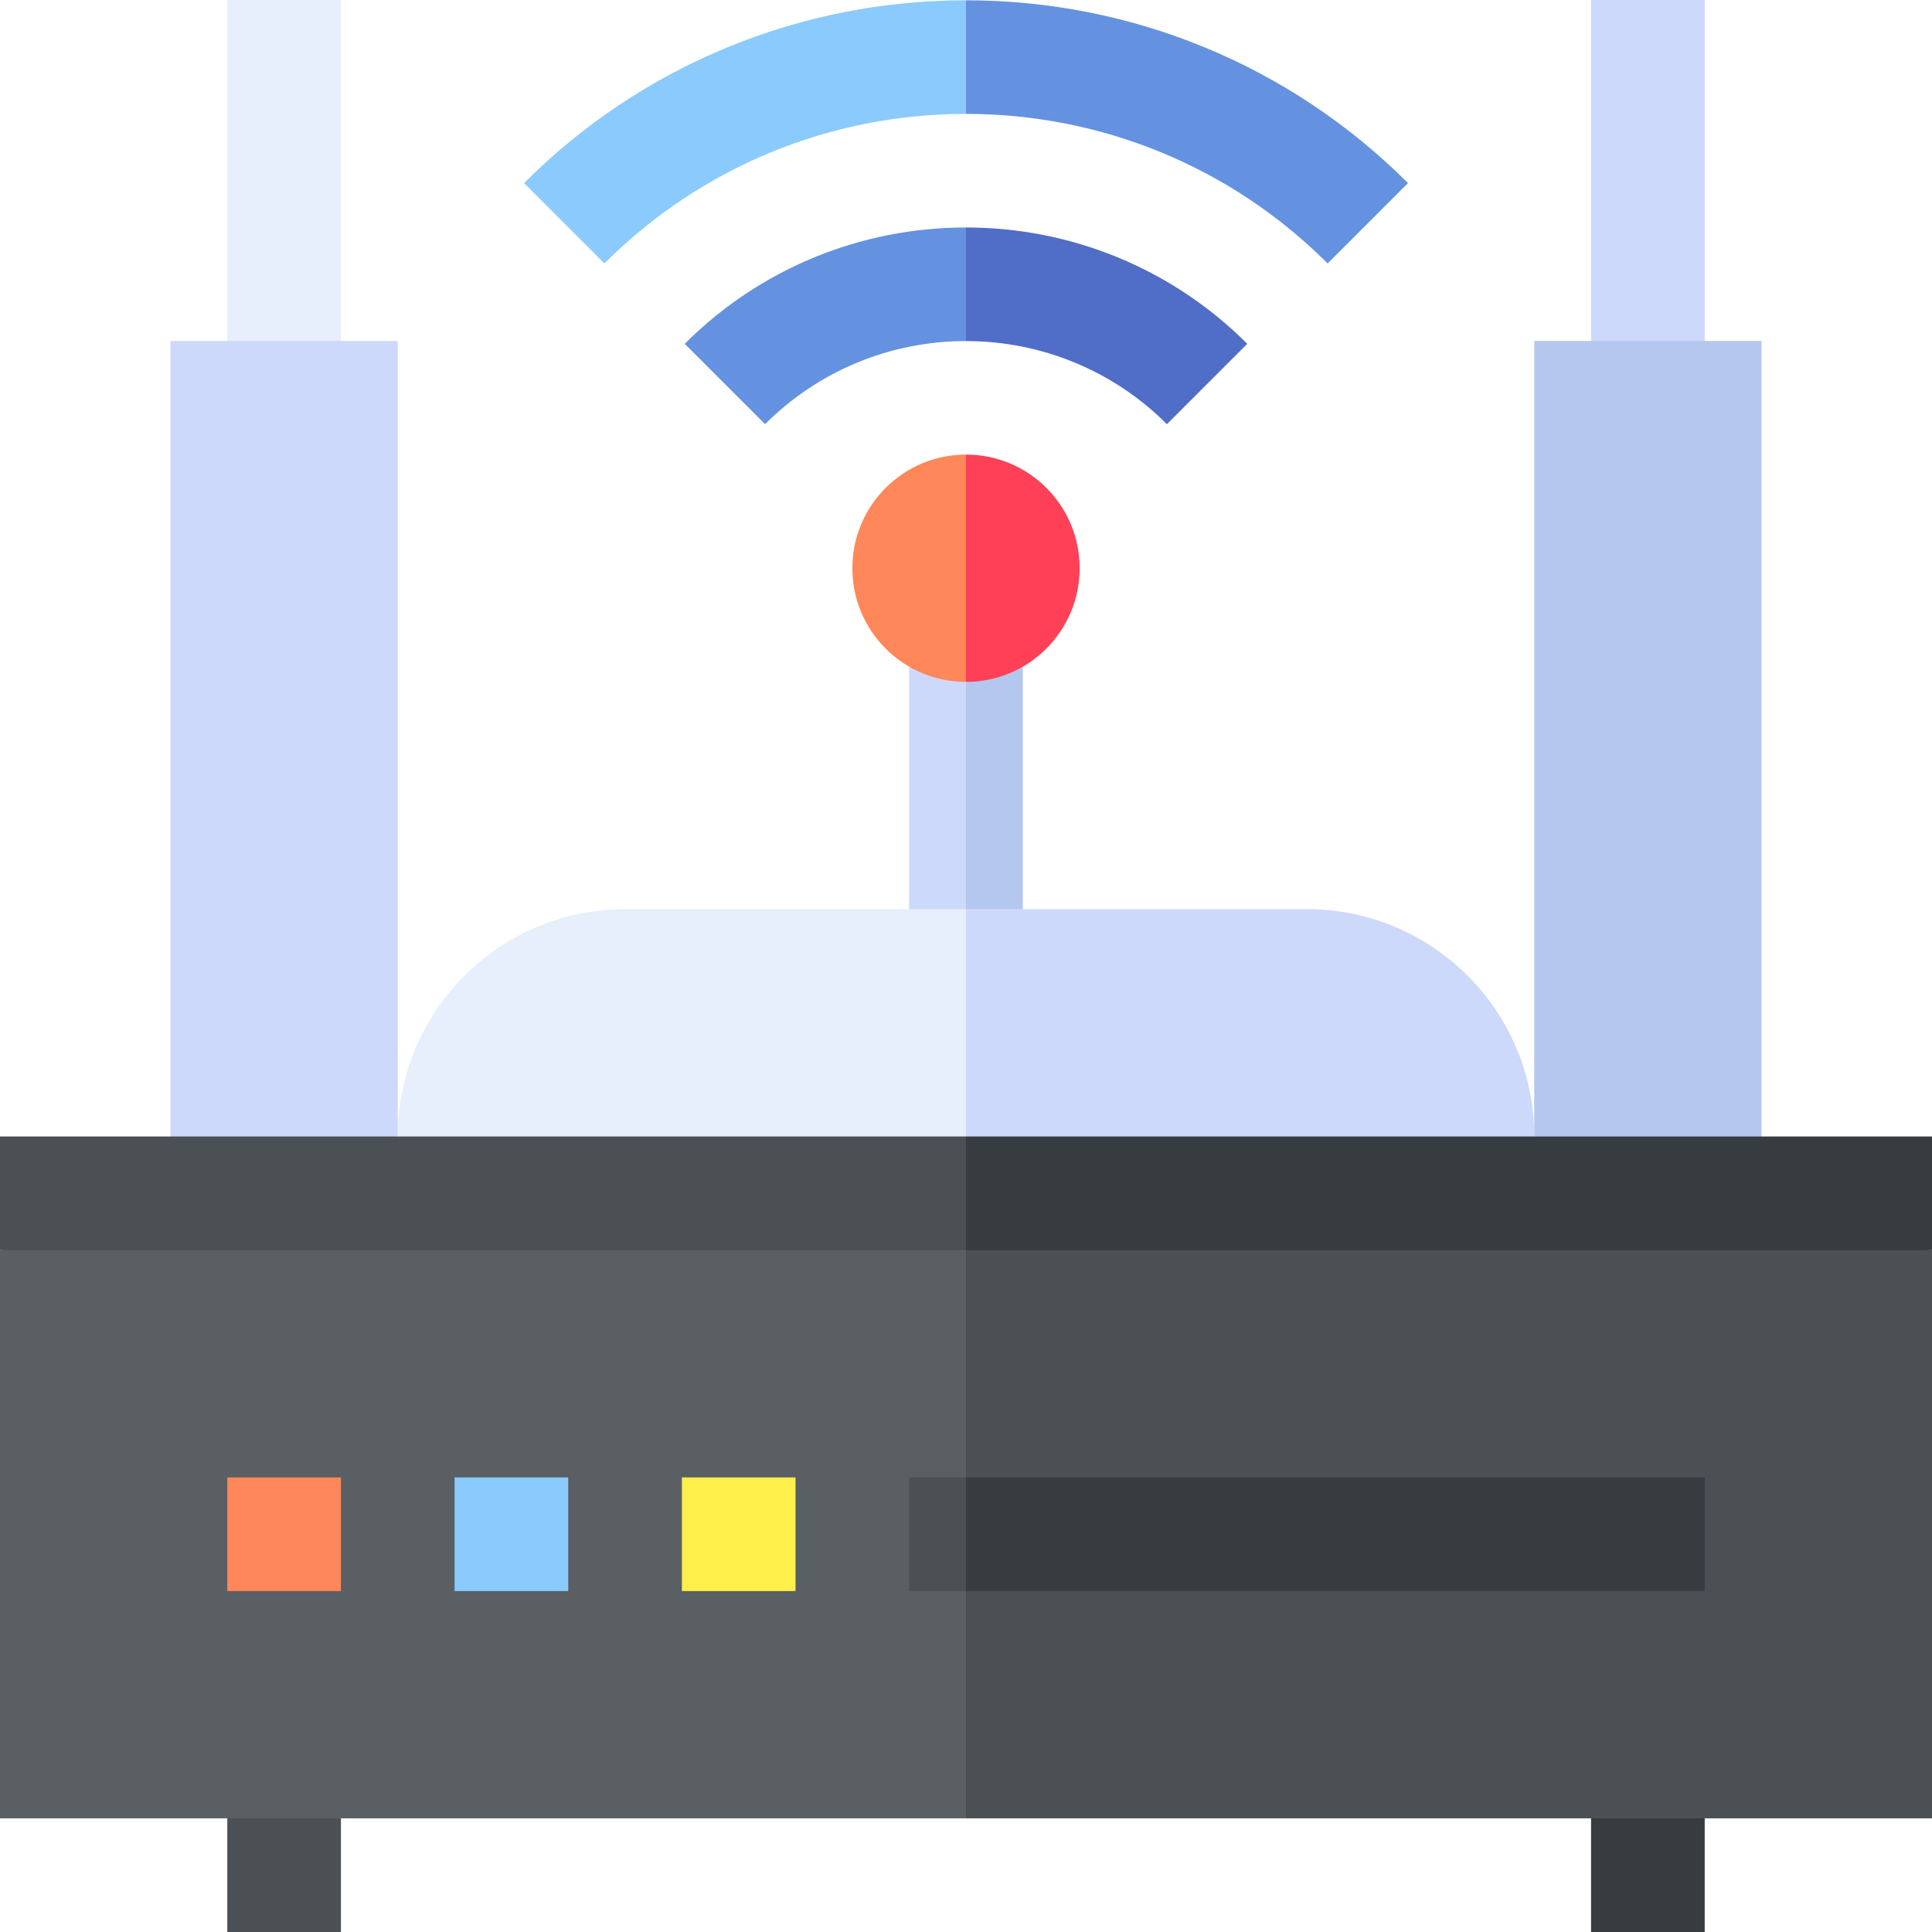 <svg id="Capa_1" enable-background="new 0 0 510 510" height="512" viewBox="0 0 510 510" width="512" xmlns="http://www.w3.org/2000/svg"><g><path d="m450 90c0-10.889 0-79.039 0-90-10.492 0-19.508 0-30 0v90l15 15z" fill="#cdd9fb"/><path d="m90 90-15 15-15-15c0-10.889 0-79.039 0-90h30z" fill="#e6effb"/><path d="m180.754 90.754c7.419 7.419 13.794 13.794 21.213 21.213 14.151-14.15 33.146-21.932 53.033-21.932l15-14.992-15-14.993c-27.794 0-54.4 10.858-74.246 30.704z" fill="#6492e0"/><path d="m308.033 111.967 21.213-21.213c-19.811-19.812-46.405-30.704-74.246-30.704v29.985c19.852 0 38.858 7.756 53.033 21.932z" fill="#506dc7"/><path d="m138.328 48.328c7.419 7.418 13.794 13.793 21.213 21.213 25.472-25.473 59.663-39.478 95.46-39.478l15-14.993-15.001-14.993c-43.676 0-85.487 17.065-116.672 48.251z" fill="#8bcafc"/><path d="m371.673 48.328c-31.132-31.133-72.921-48.251-116.673-48.251v29.986c35.733 0 69.943 13.961 95.46 39.478 7.419-7.42 13.794-13.795 21.213-21.213z" fill="#6492e0"/><path d="m105 300-30 15-30-15c0-11.664 0-198.336 0-210h60z" fill="#cdd9fb"/><path d="m405 300 30 15 30-15c0-11.664 0-198.336 0-210-7.259 0-52.693 0-60 0z" fill="#b3c7ef"/><path d="m240 175.977v64.023l7.5 15 7.5-15 9.333-30-9.333-30-7.766-15z" fill="#cdd9fb"/><path d="m270 175.977-7.234-10.977-7.766 15v60l7.5 15 7.5-15c0-17.414 0-53.866 0-64.023z" fill="#b3c7ef"/><path d="m225 150c0 16.568 13.431 30 30 30l15-30-15-30c-16.568 0-30 13.432-30 30z" fill="#ff8759"/><path d="m285 150c0-16.568-13.431-30-30-30v60c16.568 0 30-13.431 30-30z" fill="#ff4057"/><path d="m165 240c-33.136 0-60 26.862-60 60l75 15 75-15 15-30-15-30c-10.889 0-79.04 0-90 0z" fill="#e6effb"/><path d="m405 300c0-33.136-26.862-60-60-60-10.889 0-79.04 0-90 0v60l75 15z" fill="#cdd9fb"/><path d="m90 510c-10.492 0-19.508 0-30 0 0-10.492 0-19.508 0-30l15-15 15 15z" fill="#4b5055"/><path d="m420 510h30c0-10.492 0-19.508 0-30l-15-15-15 15z" fill="#373c41"/><path d="m0 330v150h255l40.924-73.442-40.924-88.149-127.5-3.409z" fill="#5a5f64"/><path d="m510 330-127.5-15-127.5 5.385v159.615h255z" fill="#4b5055"/><path d="m60 390h30v30h-30z" fill="#ff8759"/><path d="m120 390h30v30h-30z" fill="#8bcafc"/><path d="m180 390h30v30h-30z" fill="#ffef4a"/><path d="m240 390v30h15l15-15-15-15z" fill="#4b5055"/><path d="m255 390h195v30h-195z" fill="#373c41"/><path d="m0 300v30h261.501l8.499-15-15-15c-7.193 0-247.807 0-255 0z" fill="#4b5055"/><path d="m510 300c-7.193 0-247.807 0-255 0v30h255z" fill="#373c41"/></g></svg>